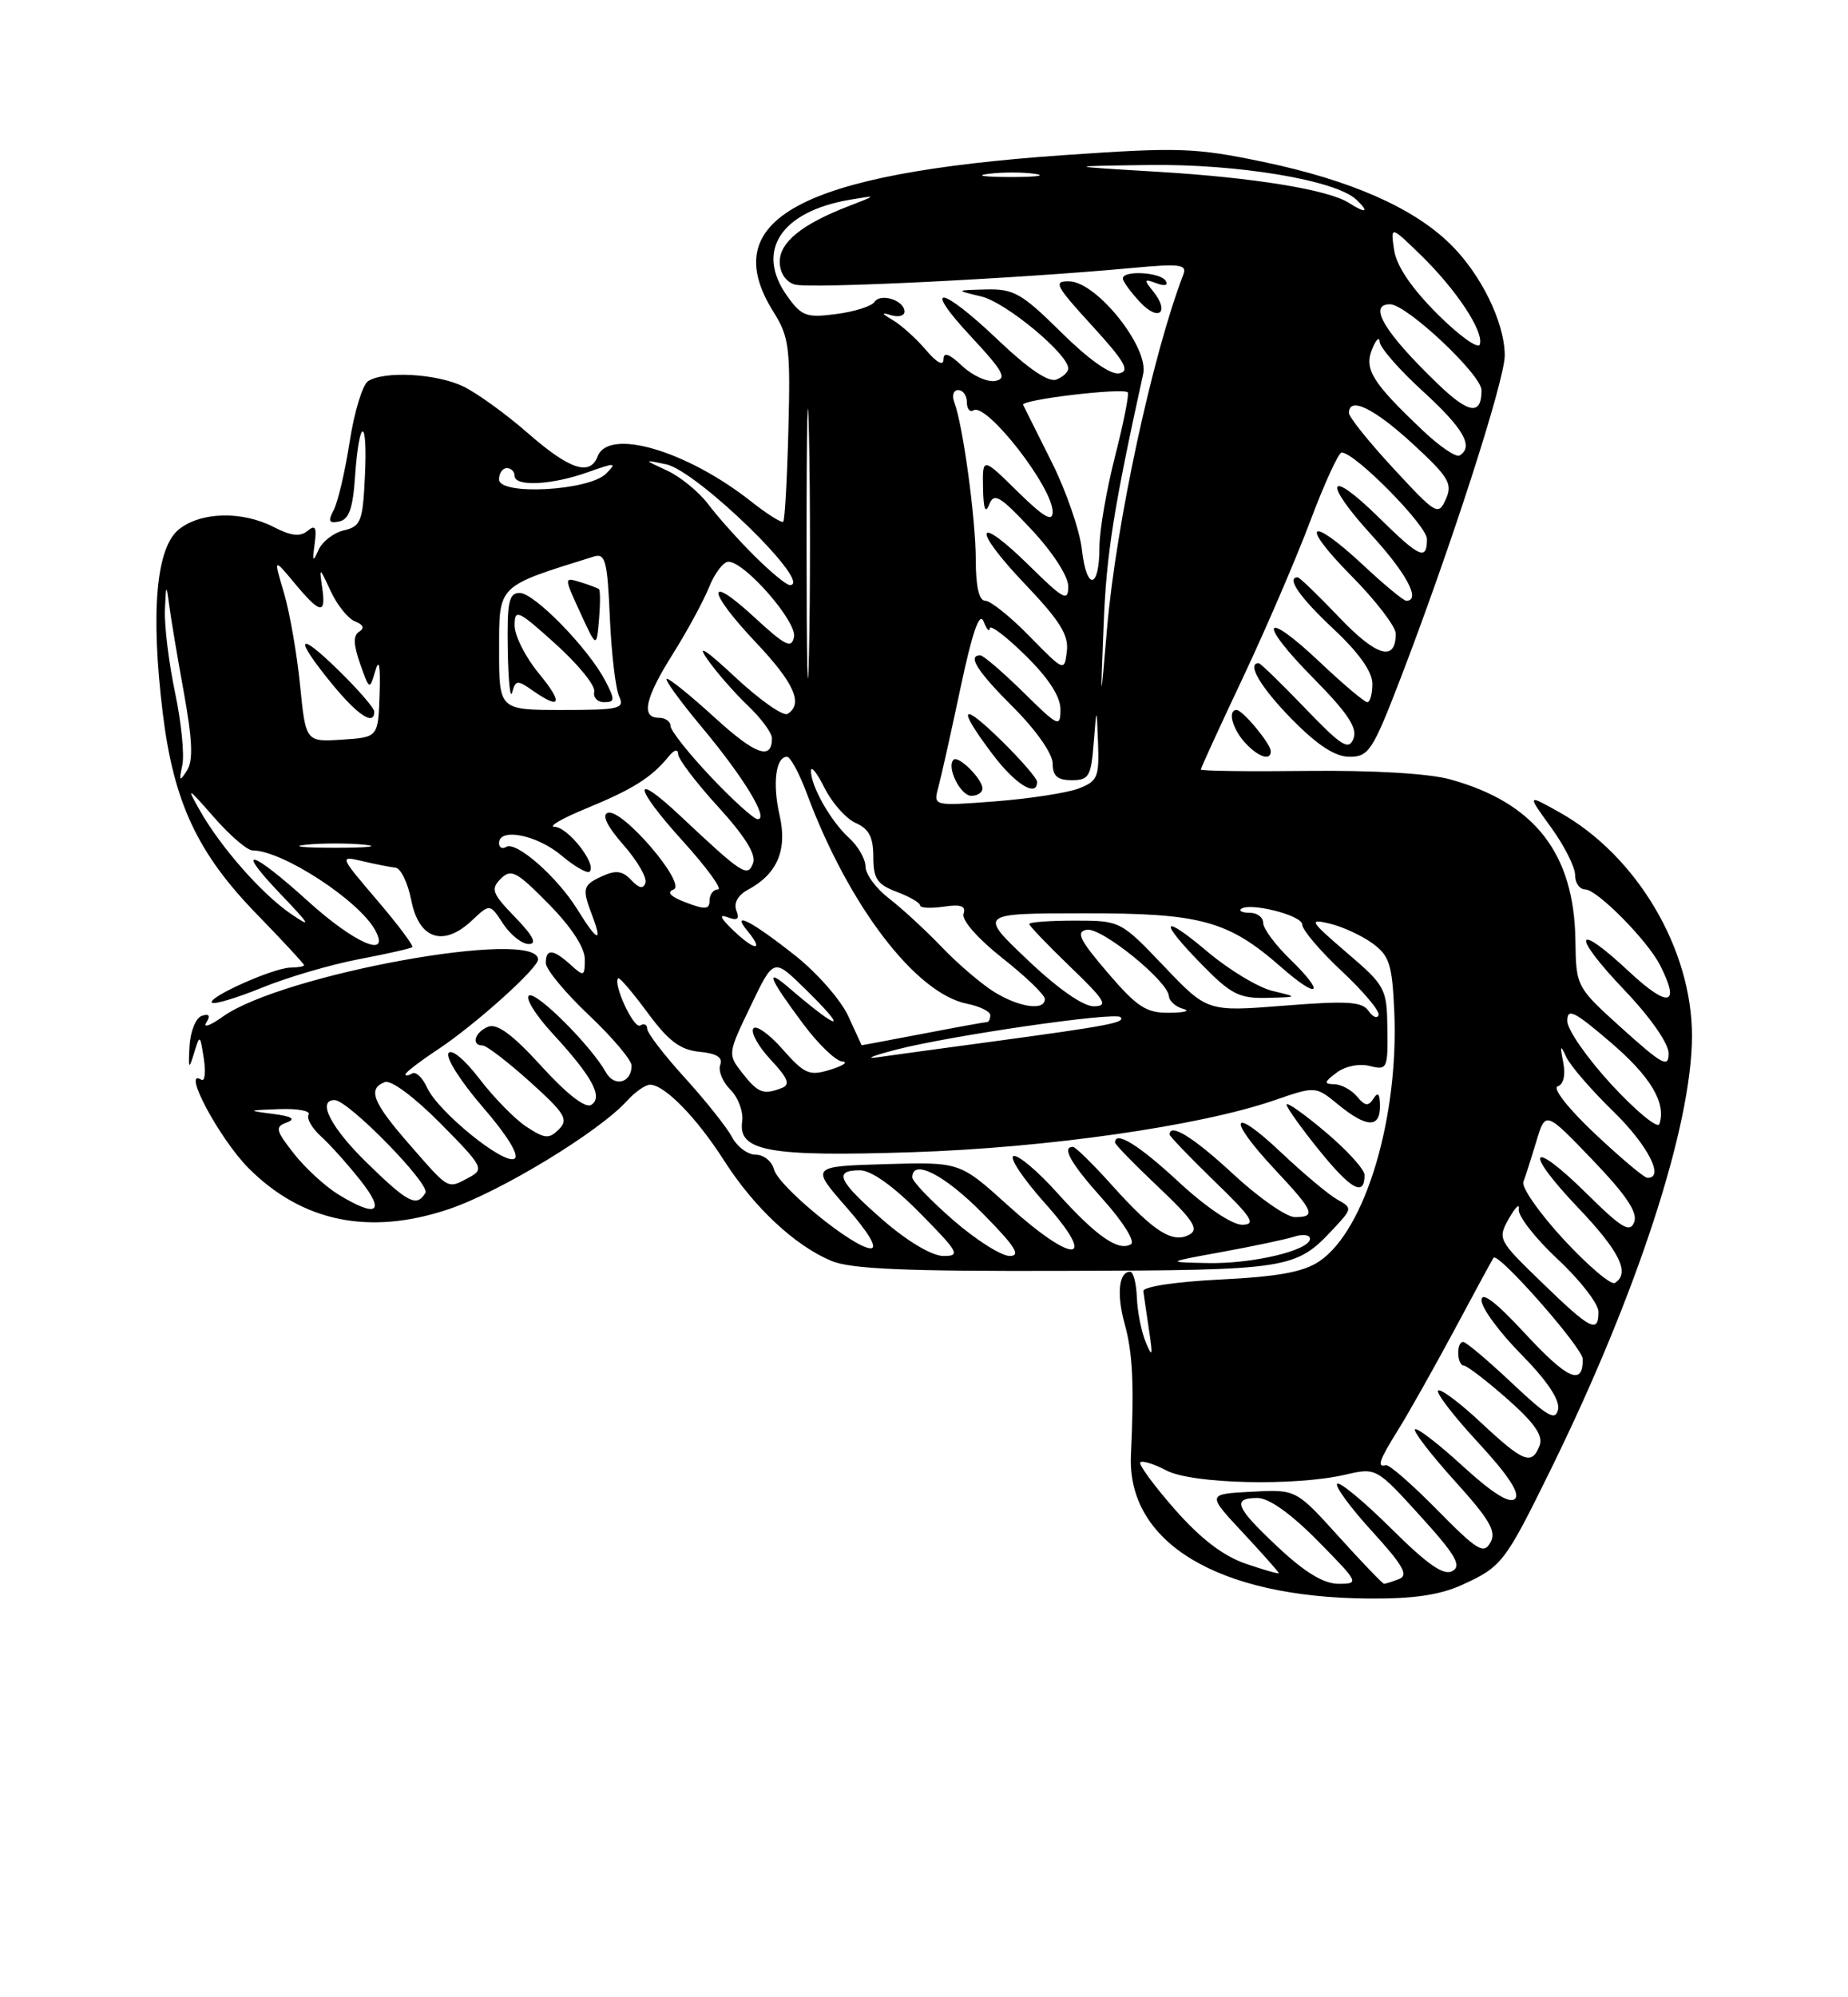 <?xml version="1.0" encoding="UTF-8" standalone="no"?>
<!DOCTYPE svg PUBLIC "-//W3C//DTD SVG 1.1//EN" "http://www.w3.org/Graphics/SVG/1.1/DTD/svg11.dtd" >
<svg xmlns="http://www.w3.org/2000/svg" xmlns:xlink="http://www.w3.org/1999/xlink" version="1.1" viewBox="0 0 237 256">
 <g >
 <path fill="currentColor"
d=" M 187.50 203.14 C 192.61 200.81 193.00 200.31 198.88 188.35 C 209.97 165.79 216.98 144.29 216.99 132.79 C 217.01 121.65 209.92 109.68 200.04 104.14 C 195.82 101.77 195.82 101.77 198.91 106.04 C 200.61 108.38 202.00 111.13 202.00 112.15 C 202.00 113.17 202.58 114.00 203.30 114.00 C 204.81 114.00 211.26 120.51 212.88 123.68 C 215.56 128.92 213.99 129.26 208.93 124.54 C 201.89 117.95 201.46 119.70 208.34 126.92 C 211.67 130.41 214.00 133.75 214.00 135.03 C 214.00 136.91 213.19 136.47 208.06 131.85 C 202.13 126.50 202.13 126.50 202.04 120.50 C 201.88 109.39 196.83 102.90 186.00 99.90 C 183.25 99.14 176.16 98.72 167.75 98.81 C 160.19 98.90 154.00 98.82 154.00 98.63 C 154.00 98.45 156.42 93.16 159.38 86.90 C 162.34 80.63 166.24 71.56 168.05 66.75 C 169.86 61.94 171.67 58.00 172.06 58.00 C 173.77 58.00 183.00 67.36 183.00 69.09 C 183.00 71.91 182.07 71.49 176.81 66.31 C 170.27 59.87 169.54 61.62 175.87 68.55 C 180.41 73.52 182.26 77.00 180.35 77.00 C 180.00 77.00 177.54 74.97 174.90 72.50 C 167.88 65.94 166.56 66.99 173.28 73.78 C 176.43 76.96 179.00 80.31 179.00 81.22 C 179.00 84.86 176.55 84.16 171.77 79.15 C 169.07 76.32 166.67 74.00 166.43 74.00 C 164.91 74.00 166.68 76.56 171.00 80.60 C 174.27 83.66 176.00 86.09 176.00 87.64 C 176.00 88.94 175.71 90.00 175.35 90.00 C 174.99 90.00 172.26 87.70 169.29 84.89 C 161.91 77.91 161.20 79.62 168.45 86.94 C 172.84 91.39 174.10 93.29 173.58 94.66 C 172.98 96.23 172.07 95.66 167.35 90.75 C 164.32 87.59 161.64 85.00 161.42 85.00 C 159.83 85.00 161.71 88.15 165.71 92.22 C 168.99 95.54 171.23 97.00 173.08 97.00 C 175.52 97.00 176.05 96.19 179.50 87.25 C 185.97 70.47 193.00 48.71 192.98 45.54 C 192.95 41.27 189.90 35.08 185.93 31.22 C 181.17 26.59 173.18 23.09 162.06 20.76 C 153.27 18.93 151.21 18.86 136.50 19.88 C 102.65 22.23 91.74 28.12 99.21 40.00 C 101.20 43.17 101.38 44.59 101.11 55.00 C 100.95 61.33 100.65 66.67 100.45 66.87 C 100.26 67.07 98.38 65.90 96.30 64.25 C 88.03 57.74 78.05 54.82 76.64 58.50 C 75.66 61.06 73.03 60.18 67.69 55.51 C 64.86 53.04 61.12 50.34 59.37 49.51 C 55.95 47.88 49.30 47.52 47.21 48.85 C 46.50 49.30 45.44 52.78 44.85 56.58 C 44.26 60.39 43.34 64.33 42.81 65.34 C 42.03 66.81 42.17 67.11 43.50 66.84 C 44.75 66.59 45.26 65.15 45.53 61.13 C 46.06 53.44 47.17 53.31 46.80 60.99 C 46.53 66.84 46.28 67.47 44.09 67.98 C 42.77 68.29 41.30 69.44 40.83 70.52 C 40.13 72.13 40.04 71.99 40.35 69.74 C 40.64 67.58 40.45 67.21 39.43 68.05 C 38.50 68.83 37.31 68.69 35.12 67.56 C 31.05 65.46 25.73 65.59 22.92 67.87 C 20.02 70.22 19.30 78.50 20.87 91.39 C 22.27 102.83 25.32 109.35 32.93 117.17 C 36.27 120.60 39.00 123.55 39.00 123.71 C 39.00 123.87 38.21 124.01 37.25 124.02 C 35.07 124.05 26.53 127.86 27.18 128.52 C 27.45 128.78 30.33 127.92 33.58 126.60 C 36.84 125.27 42.42 123.63 46.00 122.95 C 49.58 122.27 52.67 121.57 52.87 121.40 C 53.07 121.23 51.05 118.53 48.37 115.39 C 43.50 109.68 43.50 109.68 46.50 110.38 C 48.15 110.77 50.05 111.14 50.72 111.21 C 51.40 111.28 52.31 113.17 52.75 115.42 C 53.73 120.38 56.86 121.42 60.51 117.99 C 62.83 115.81 62.83 115.81 64.53 118.41 C 65.47 119.83 66.94 121.00 67.81 121.00 C 68.91 121.00 68.38 119.96 66.06 117.56 C 63.11 114.52 62.90 113.96 64.22 112.63 C 65.55 111.31 66.24 111.68 70.36 115.86 C 73.25 118.79 75.00 121.46 75.00 122.94 C 75.00 125.17 74.89 125.21 73.17 123.65 C 70.92 121.62 70.00 121.56 70.00 123.44 C 70.00 124.24 72.48 127.23 75.50 130.09 C 78.53 132.95 81.00 135.87 81.00 136.59 C 81.00 138.80 78.79 139.38 77.71 137.45 C 75.80 134.03 68.77 127.02 67.84 127.60 C 67.33 127.92 68.68 130.10 70.84 132.44 C 75.97 138.01 77.40 140.64 75.81 141.62 C 75.07 142.08 72.66 140.21 69.44 136.66 C 65.81 132.67 63.77 131.15 62.63 131.59 C 60.91 132.25 60.37 134.00 61.89 134.00 C 62.38 134.00 65.11 136.09 67.96 138.65 C 72.47 142.71 72.94 143.48 71.68 144.75 C 70.41 146.01 69.89 145.97 67.53 144.43 C 66.05 143.46 63.33 140.69 61.50 138.29 C 59.58 135.78 57.88 134.38 57.51 134.99 C 57.14 135.58 59.15 138.71 61.96 141.95 C 65.05 145.53 66.64 148.10 65.99 148.51 C 64.62 149.35 56.18 142.49 54.77 139.40 C 54.19 138.11 53.32 137.30 52.85 137.59 C 52.38 137.88 52.00 137.93 52.00 137.69 C 52.00 137.46 53.86 136.03 56.13 134.53 C 60.90 131.38 69.00 124.11 69.00 122.98 C 69.00 118.93 36.22 124.86 28.58 130.30 C 26.96 131.45 26.01 131.80 26.46 131.07 C 27.02 130.17 26.83 129.89 25.89 130.20 C 25.12 130.45 24.41 132.18 24.31 134.08 C 24.14 137.04 24.22 137.17 24.88 135.00 C 25.63 132.55 25.66 132.57 26.14 135.70 C 26.41 137.46 26.27 138.67 25.82 138.39 C 23.23 136.79 28.16 146.00 31.89 149.74 C 38.76 156.61 47.35 158.38 57.47 155.01 C 64.08 152.81 76.79 145.10 80.43 141.08 C 81.46 139.94 82.80 139.01 83.40 139.03 C 85.28 139.09 89.36 143.28 92.84 148.72 C 96.68 154.74 101.94 159.66 106.62 161.61 C 109.11 162.66 116.17 162.96 136.67 162.89 C 165.36 162.81 166.18 162.68 170.99 157.52 C 173.44 154.90 173.45 154.83 171.49 153.74 C 170.40 153.13 167.14 150.40 164.25 147.67 C 157.83 141.61 157.28 143.25 163.50 149.90 C 168.54 155.28 168.84 156.00 166.06 156.00 C 164.99 156.00 161.44 153.53 158.17 150.50 C 153.07 145.77 150.00 143.87 150.00 145.42 C 150.00 145.64 152.59 148.33 155.75 151.40 C 160.57 156.06 161.15 156.96 159.31 156.98 C 158.02 156.99 154.67 154.74 151.17 151.50 C 146.04 146.74 143.00 144.87 143.00 146.44 C 143.00 146.69 145.49 149.25 148.54 152.13 C 153.01 156.35 153.79 157.54 152.56 158.23 C 150.42 159.43 147.99 157.90 142.71 152.03 C 140.23 149.26 137.93 147.00 137.60 147.00 C 136.10 147.00 137.35 149.17 141.53 153.82 C 144.04 156.62 145.60 159.13 145.05 159.47 C 143.46 160.45 140.61 158.47 135.63 152.94 C 133.10 150.12 130.56 147.98 129.98 148.17 C 129.40 148.37 131.23 151.11 134.05 154.26 C 140.95 162.00 137.71 162.14 129.22 154.46 C 123.10 148.93 123.10 148.93 113.53 149.21 C 103.96 149.50 103.96 149.50 108.56 154.75 C 111.41 158.00 112.59 160.00 111.67 160.00 C 109.52 160.00 99.84 152.10 99.26 149.88 C 98.99 148.84 97.94 148.00 96.92 148.00 C 95.90 148.00 94.54 146.99 93.88 145.75 C 93.23 144.51 90.51 141.10 87.85 138.17 C 85.18 135.24 83.00 132.40 83.00 131.86 C 83.00 131.32 82.59 131.13 82.10 131.44 C 81.29 131.94 78.57 126.09 79.28 125.38 C 79.44 125.22 81.14 127.21 83.05 129.80 C 85.73 133.44 87.24 134.57 89.71 134.81 C 91.91 135.02 92.73 135.54 92.37 136.48 C 92.08 137.23 92.67 138.67 93.67 139.67 C 94.68 140.68 95.36 142.51 95.18 143.75 C 94.64 147.56 98.60 148.28 117.00 147.68 C 134.29 147.12 153.87 144.31 163.39 141.04 C 168.72 139.20 168.72 139.20 171.61 141.57 C 175.27 144.56 177.00 144.62 176.98 141.75 C 176.97 140.19 176.72 139.90 176.15 140.80 C 175.49 141.83 175.06 141.78 174.04 140.55 C 173.33 139.70 172.02 138.99 171.13 138.97 C 169.75 138.94 169.79 138.71 171.41 137.49 C 172.51 136.65 174.31 136.29 175.66 136.63 C 177.90 137.19 178.00 136.99 177.93 131.86 C 177.86 126.68 177.68 126.35 172.70 122.09 C 167.97 118.03 167.80 117.73 170.53 118.38 C 172.16 118.77 174.62 119.90 176.00 120.90 C 178.18 122.48 178.54 123.58 178.81 129.60 C 179.41 143.25 175.10 157.67 169.22 161.65 C 167.19 163.03 163.96 163.63 156.50 164.00 C 150.70 164.29 146.55 164.92 146.63 165.50 C 146.70 166.05 147.03 168.30 147.36 170.50 C 147.86 173.81 147.79 174.08 146.95 172.06 C 146.38 170.72 145.87 168.13 145.80 166.31 C 145.73 164.49 145.35 163.00 144.94 163.00 C 143.49 163.00 143.18 165.84 144.22 169.63 C 145.27 173.41 145.46 177.40 145.04 186.50 C 144.52 197.71 156.16 204.74 175.50 204.89 C 181.21 204.94 184.64 204.44 187.50 203.14 Z  M 175.00 150.60 C 175.00 149.89 172.75 147.42 170.00 145.10 C 167.25 142.78 165.00 141.19 165.00 141.58 C 165.00 141.96 166.91 144.63 169.25 147.52 C 173.30 152.51 175.00 153.42 175.00 150.60 Z  M 162.97 96.25 C 162.92 95.28 159.36 91.00 158.59 91.00 C 157.42 91.00 158.03 93.38 159.65 95.17 C 161.35 97.04 163.03 97.59 162.97 96.25 Z  M 163.96 198.36 C 158.44 193.20 157.93 192.00 161.28 192.00 C 162.73 192.00 165.57 194.02 169.00 197.50 C 174.29 202.86 174.36 203.00 171.67 203.00 C 169.77 203.00 167.38 201.56 163.96 198.36 Z  M 171.69 196.95 C 166.21 190.89 166.21 190.89 160.50 191.20 C 154.78 191.50 154.78 191.50 159.39 196.44 C 161.93 199.16 164.00 201.50 164.00 201.63 C 164.00 201.77 162.09 201.22 159.75 200.42 C 156.86 199.43 153.94 197.19 150.64 193.43 C 147.96 190.38 145.99 187.68 146.24 187.43 C 146.49 187.17 148.01 187.64 149.60 188.48 C 152.91 190.20 166.07 190.51 172.50 189.02 C 176.50 188.10 176.50 188.10 182.14 194.30 C 186.67 199.29 187.48 200.67 186.28 201.36 C 185.17 202.00 183.12 200.58 178.42 195.92 C 174.92 192.45 171.80 189.87 171.49 190.18 C 171.17 190.49 173.19 193.23 175.96 196.27 C 179.95 200.64 180.67 201.91 179.42 202.39 C 178.55 202.73 177.69 203.00 177.50 203.00 C 177.32 203.00 174.70 200.28 171.69 196.95 Z  M 184.33 193.54 C 181.12 190.28 178.16 187.70 177.75 187.80 C 176.54 188.12 176.86 187.18 179.33 183.23 C 180.61 181.18 183.84 175.45 186.50 170.50 C 189.15 165.55 191.42 161.37 191.54 161.21 C 192.11 160.42 202.96 172.73 202.98 174.19 C 203.02 177.69 201.04 176.81 195.60 170.94 C 191.84 166.88 190.00 165.47 190.00 166.66 C 190.00 167.64 192.29 170.76 195.10 173.60 C 198.40 176.95 200.06 179.42 199.82 180.63 C 199.51 182.18 198.51 181.61 193.88 177.25 C 190.81 174.36 188.01 172.00 187.65 172.00 C 186.74 172.00 186.83 174.99 187.75 175.04 C 188.16 175.06 190.66 176.98 193.31 179.31 C 196.80 182.39 197.93 184.02 197.45 185.27 C 196.46 187.86 195.39 187.44 189.94 182.35 C 187.21 179.79 184.73 177.94 184.43 178.23 C 184.14 178.53 186.46 181.54 189.60 184.93 C 193.44 189.08 194.97 191.43 194.30 192.10 C 193.62 192.78 191.43 191.42 187.61 187.93 C 184.49 185.07 181.72 182.94 181.47 183.20 C 181.21 183.45 183.51 186.43 186.56 189.81 C 191.05 194.77 191.94 196.29 191.14 197.71 C 190.28 199.25 189.45 198.74 184.33 193.54 Z  M 197.76 164.40 C 192.11 158.94 192.04 158.80 193.52 156.17 C 194.35 154.70 194.92 154.18 194.78 155.00 C 194.64 155.82 196.88 158.70 199.76 161.39 C 202.64 164.07 205.00 167.11 205.00 168.14 C 205.00 170.96 204.00 170.45 197.76 164.40 Z  M 200.54 158.87 C 197.43 155.51 195.10 152.18 195.37 151.48 C 195.64 150.78 196.38 148.45 197.03 146.30 C 198.20 142.38 198.20 142.38 204.22 148.65 C 208.55 153.16 210.06 155.41 209.58 156.64 C 209.04 158.06 207.99 157.44 203.49 152.99 C 196.21 145.80 195.27 147.33 202.38 154.79 C 207.72 160.39 209.10 163.20 207.10 164.44 C 206.61 164.74 203.66 162.24 200.54 158.87 Z  M 156.75 160.46 C 160.74 159.73 164.91 158.85 166.00 158.50 C 167.10 158.15 168.00 158.27 168.00 158.77 C 168.00 160.26 160.66 162.01 154.88 161.89 C 149.50 161.78 149.50 161.78 156.75 160.46 Z  M 113.25 156.39 C 107.48 151.36 106.84 150.00 110.28 150.00 C 111.73 150.00 114.57 152.02 118.00 155.50 C 122.97 160.53 123.22 161.00 120.97 160.98 C 119.50 160.96 116.38 159.11 113.25 156.39 Z  M 122.25 156.39 C 119.36 153.87 117.00 151.41 117.00 150.91 C 117.00 148.46 121.12 150.56 126.00 155.50 C 130.21 159.76 130.99 160.99 129.47 160.98 C 128.38 160.96 125.14 158.90 122.25 156.39 Z  M 43.41 153.11 C 41.71 152.07 39.14 149.71 37.69 147.86 C 35.34 144.86 35.24 144.44 36.78 143.87 C 37.98 143.42 37.44 143.09 35.00 142.77 C 31.65 142.34 31.69 142.31 35.81 142.16 C 38.18 142.07 39.88 142.39 39.58 142.87 C 39.29 143.34 39.99 144.58 41.13 145.62 C 42.28 146.65 44.56 149.19 46.19 151.25 C 49.49 155.40 48.38 156.14 43.41 153.11 Z  M 47.07 149.06 C 42.45 144.56 40.61 141.00 42.91 141.00 C 44.66 141.00 55.24 151.81 54.56 152.90 C 53.42 154.75 52.33 154.19 47.07 149.06 Z  M 52.58 146.77 C 47.78 141.29 47.10 139.56 49.36 138.69 C 50.15 138.39 53.16 140.63 56.48 143.98 C 61.93 149.49 62.13 149.86 60.19 150.90 C 57.35 152.42 57.67 152.59 52.58 146.77 Z  M 204.52 145.29 C 201.13 142.10 199.07 139.48 199.77 139.24 C 200.52 138.99 200.79 137.80 200.48 136.17 C 200.04 133.94 200.11 133.83 200.88 135.50 C 201.39 136.60 204.10 139.73 206.91 142.46 C 211.35 146.79 213.54 151.07 211.25 150.96 C 210.84 150.94 207.81 148.39 204.52 145.29 Z  M 206.71 139.06 C 203.57 135.66 201.00 131.98 201.00 130.87 C 201.00 129.16 201.87 129.59 206.51 133.56 C 211.68 137.97 213.71 141.36 212.81 144.07 C 212.60 144.71 209.85 142.45 206.71 139.06 Z  M 95.22 137.56 C 93.31 135.12 93.31 135.09 96.26 128.96 C 99.21 122.80 99.21 122.80 103.10 126.60 C 108.99 132.35 107.84 132.32 101.11 126.55 C 98.04 123.91 98.63 125.38 103.00 131.23 C 104.92 133.81 107.17 135.98 108.00 136.05 C 108.83 136.12 108.15 136.59 106.50 137.10 C 103.79 137.94 103.20 137.69 100.34 134.46 C 98.61 132.49 96.92 131.32 96.60 131.84 C 96.27 132.37 97.29 134.17 98.86 135.85 C 101.06 138.20 101.38 139.02 100.27 139.45 C 97.90 140.36 97.23 140.11 95.22 137.56 Z  M 114.95 134.53 C 121.98 132.72 143.01 129.67 143.70 130.37 C 144.39 131.06 142.11 131.49 127.50 133.47 C 120.90 134.36 114.15 135.28 112.50 135.52 C 110.85 135.75 111.95 135.31 114.95 134.53 Z  M 108.78 130.22 C 107.84 128.18 104.79 124.70 102.01 122.50 C 96.38 118.04 93.65 116.64 95.89 119.36 C 98.04 121.96 96.79 121.89 94.04 119.25 C 92.39 117.68 92.15 117.12 93.30 117.56 C 94.57 118.05 94.87 117.82 94.43 116.69 C 94.07 115.74 94.64 114.73 95.92 114.04 C 99.69 112.03 101.00 108.93 99.98 104.50 C 99.05 100.44 99.48 97.00 100.93 97.00 C 101.37 97.00 102.52 99.14 103.49 101.75 C 108.81 116.04 117.42 127.33 124.01 128.65 C 125.65 128.98 127.00 129.64 127.00 130.12 C 127.00 130.61 126.81 131.00 126.59 131.00 C 126.36 131.00 122.65 131.67 118.34 132.50 C 114.03 133.32 110.50 133.99 110.50 133.97 C 110.50 133.96 109.73 132.27 108.78 130.22 Z  M 175.50 129.56 C 174.68 128.37 172.76 128.26 164.67 128.90 C 154.84 129.68 154.84 129.68 149.27 123.84 C 143.72 118.02 143.67 118.00 137.85 118.00 C 134.63 118.00 132.00 118.19 132.00 118.43 C 132.00 118.67 134.36 121.13 137.25 123.91 C 141.75 128.24 142.18 128.96 140.28 128.98 C 138.91 128.99 135.63 126.70 131.78 123.03 C 125.50 117.07 125.50 117.07 139.00 117.06 C 154.04 117.04 157.50 117.99 164.35 124.00 C 169.15 128.21 170.05 127.41 165.49 122.99 C 163.57 121.13 162.00 119.02 162.00 118.30 C 162.00 117.59 161.25 117.00 160.33 117.00 C 159.42 117.00 158.88 116.79 159.14 116.53 C 160.09 115.58 167.00 117.30 167.00 118.49 C 167.00 119.17 169.27 121.85 172.05 124.45 C 174.83 127.05 176.97 129.59 176.80 130.10 C 176.63 130.60 176.05 130.36 175.50 129.56 Z  M 163.20 127.01 C 161.39 126.58 157.68 124.35 154.95 122.06 C 148.90 116.95 148.48 117.88 154.21 123.71 C 157.85 127.43 158.96 127.99 162.46 127.90 C 166.50 127.80 166.50 127.80 163.20 127.01 Z  M 142.06 124.68 C 138.46 120.48 137.95 119.44 139.36 119.17 C 141.21 118.81 149.75 125.70 149.91 127.68 C 149.96 128.32 150.79 129.06 151.75 129.31 C 152.71 129.56 151.93 129.79 150.00 129.81 C 147.00 129.85 145.87 129.11 142.06 124.68 Z  M 127.50 127.14 C 125.85 126.11 122.82 123.53 120.78 121.39 C 118.73 119.25 115.69 116.45 114.03 115.17 C 112.36 113.89 111.00 112.05 111.00 111.08 C 111.00 110.11 110.05 108.45 108.90 107.41 C 106.56 105.29 104.00 100.79 104.00 98.80 C 104.00 98.08 104.79 99.08 105.75 101.00 C 106.71 102.92 108.51 104.94 109.75 105.49 C 111.44 106.23 112.00 107.31 112.00 109.82 C 112.00 112.63 112.49 113.36 115.00 114.31 C 116.65 114.93 118.00 115.71 118.00 116.05 C 118.00 116.38 119.36 116.45 121.01 116.21 C 123.24 115.88 123.91 116.12 123.57 117.13 C 123.30 117.92 125.40 120.31 128.55 122.80 C 131.55 125.16 134.00 127.52 134.00 128.05 C 134.00 129.59 130.73 129.13 127.50 127.14 Z  M 39.50 115.51 C 32.14 108.84 29.96 108.31 36.04 114.66 C 39.83 118.62 40.02 118.99 37.30 117.13 C 33.55 114.56 28.29 108.58 25.61 103.84 C 23.87 100.77 24.02 100.85 27.44 104.75 C 29.48 107.09 31.71 109.00 32.39 109.00 C 36.21 109.00 46.06 115.42 48.13 119.25 C 50.11 122.93 45.46 120.91 39.50 115.51 Z  M 74.03 116.54 C 71.46 112.39 66.19 107.77 64.92 108.55 C 64.41 108.86 64.00 108.64 64.00 108.06 C 64.00 106.05 68.85 107.01 71.97 109.62 C 73.68 111.07 75.33 112.01 75.62 111.71 C 76.57 110.77 72.83 106.00 71.13 105.98 C 70.24 105.96 72.10 104.88 75.28 103.58 C 81.18 101.15 83.57 99.64 85.72 97.00 C 86.47 96.07 86.95 95.95 86.97 96.67 C 86.99 97.31 89.30 100.35 92.11 103.42 C 95.54 107.19 97.01 109.54 96.58 110.64 C 95.87 112.49 95.24 112.08 87.27 104.60 C 80.99 98.69 81.19 100.76 87.59 107.83 C 90.66 111.22 92.68 114.00 92.08 114.00 C 91.49 114.00 91.00 114.64 91.00 115.41 C 91.00 116.57 90.45 116.62 87.98 115.68 C 86.01 114.94 85.45 114.36 86.37 114.02 C 88.17 113.36 79.79 103.57 77.95 104.18 C 77.15 104.45 77.85 105.90 79.94 108.28 C 81.72 110.31 83.00 112.50 82.78 113.15 C 82.51 113.98 81.96 113.87 80.95 112.80 C 79.85 111.62 78.99 111.50 77.26 112.29 C 74.71 113.45 74.61 113.85 75.98 117.43 C 77.33 120.99 76.56 120.64 74.03 116.54 Z  M 39.25 108.27 C 41.31 108.06 44.69 108.06 46.75 108.27 C 48.81 108.49 47.12 108.66 43.00 108.66 C 38.88 108.66 37.19 108.49 39.25 108.27 Z  M 91.15 99.56 C 88.32 96.57 86.00 93.64 86.00 93.06 C 86.00 92.48 85.33 92.00 84.50 92.00 C 82.16 92.00 82.71 89.50 86.32 83.77 C 88.14 80.87 90.22 77.04 90.94 75.25 C 91.66 73.46 92.77 72.00 93.42 72.00 C 95.51 72.00 102.21 79.67 101.83 81.63 C 101.53 83.19 100.73 82.79 96.74 79.11 C 90.47 73.33 90.65 75.70 97.00 82.41 C 101.86 87.55 103.05 90.24 101.00 91.50 C 100.45 91.84 97.44 89.73 94.31 86.81 C 90.50 83.25 89.31 82.49 90.72 84.50 C 91.87 86.15 94.21 88.82 95.91 90.44 C 97.61 92.05 99.00 93.94 99.00 94.63 C 99.00 97.50 96.87 96.73 91.70 92.01 C 88.68 89.25 85.91 87.00 85.52 87.00 C 85.14 87.00 87.14 89.77 89.96 93.15 C 95.38 99.63 98.65 105.00 97.17 105.00 C 96.69 105.00 93.97 102.55 91.15 99.56 Z  M 120.34 100.91 C 120.70 99.58 121.98 93.83 123.19 88.13 C 124.69 81.06 125.62 78.36 126.13 79.63 C 126.53 80.66 126.89 81.07 126.93 80.54 C 126.97 80.01 129.03 81.57 131.50 84.00 C 134.46 86.90 136.00 89.27 136.00 90.92 C 136.00 93.29 135.73 93.16 131.22 88.71 C 128.58 86.12 126.11 84.00 125.72 84.00 C 124.02 84.00 125.32 86.04 130.00 90.71 C 132.89 93.60 135.00 96.62 135.00 97.86 C 135.00 99.46 135.61 100.00 137.45 100.00 C 139.64 100.00 139.93 99.52 140.26 95.25 C 140.64 90.50 140.64 90.50 140.82 95.27 C 140.98 99.61 140.75 100.14 138.32 101.07 C 136.84 101.63 132.04 102.37 127.66 102.71 C 119.68 103.32 119.68 103.32 120.34 100.91 Z  M 126.00 101.07 C 126.00 99.85 122.90 96.77 122.29 97.38 C 121.35 98.31 123.17 102.00 124.57 102.00 C 125.36 102.00 126.00 101.58 126.00 101.07 Z  M 133.00 100.21 C 133.00 99.77 130.97 97.43 128.50 95.00 C 123.22 89.81 122.66 90.53 127.25 96.62 C 130.18 100.52 133.00 102.27 133.00 100.21 Z  M 23.38 98.08 C 23.67 96.75 23.25 92.56 22.45 88.77 C 21.65 84.97 21.07 80.21 21.15 78.18 C 21.28 74.87 21.34 74.80 21.69 77.50 C 21.90 79.15 22.75 84.22 23.58 88.77 C 24.69 94.92 24.79 97.49 23.97 98.77 C 23.02 100.25 22.94 100.15 23.38 98.08 Z  M 103.44 69.50 C 103.44 54.10 103.58 47.94 103.75 55.81 C 103.92 63.68 103.92 76.28 103.75 83.81 C 103.58 91.34 103.44 84.90 103.44 69.50 Z  M 38.48 87.80 C 38.08 83.79 37.15 78.47 36.42 76.00 C 35.08 71.50 35.08 71.50 37.79 74.76 C 41.09 78.73 41.85 78.84 41.31 75.25 C 40.93 72.64 40.98 72.66 42.41 75.77 C 43.24 77.56 44.65 79.31 45.54 79.65 C 46.60 80.06 46.78 80.52 46.07 80.96 C 45.28 81.44 45.32 82.60 46.18 85.07 C 47.38 88.46 47.40 88.47 48.13 86.00 C 48.62 84.31 48.80 85.29 48.68 89.00 C 48.50 94.50 48.50 94.50 43.86 94.80 C 39.21 95.10 39.21 95.10 38.48 87.80 Z  M 48.00 91.21 C 48.00 90.77 45.98 88.43 43.50 86.00 C 38.11 80.71 37.61 81.59 42.57 87.65 C 45.89 91.70 48.00 93.08 48.00 91.21 Z  M 64.01 83.25 C 64.02 74.89 63.68 75.22 76.17 71.33 C 77.63 70.87 77.90 71.90 78.21 79.15 C 78.41 83.74 78.95 88.29 79.40 89.25 C 80.14 90.84 79.47 91.00 72.11 91.00 C 64.00 91.00 64.00 91.00 64.01 83.25 Z  M 68.30 88.50 C 71.96 91.06 72.28 90.16 69.07 86.27 C 67.38 84.22 66.00 81.48 66.00 80.18 C 66.00 77.99 66.40 78.17 71.25 82.54 C 74.14 85.14 76.37 87.88 76.21 88.64 C 76.04 89.39 76.62 90.00 77.48 90.00 C 78.87 90.00 78.89 89.69 77.62 87.25 C 75.46 83.11 68.53 76.00 66.65 76.00 C 65.26 76.00 65.02 77.13 65.12 83.25 C 65.18 87.24 65.44 89.71 65.69 88.75 C 66.11 87.16 66.35 87.13 68.30 88.50 Z  M 76.82 75.52 C 76.64 75.37 75.56 74.96 74.41 74.61 C 72.32 73.97 72.32 73.97 74.41 78.51 C 76.50 83.06 76.50 83.06 76.82 79.43 C 76.99 77.43 76.99 75.68 76.82 75.52 Z  M 141.54 80.00 C 141.89 71.03 142.81 65.22 146.61 47.92 C 147.36 44.53 140.68 36.16 137.15 36.06 C 135.04 36.01 135.33 36.58 140.06 41.75 C 144.28 46.37 144.96 47.57 143.53 47.85 C 142.42 48.06 139.63 46.09 136.10 42.60 C 131.06 37.61 130.01 37.01 126.47 37.10 C 122.50 37.20 122.50 37.20 125.85 38.00 C 128.97 38.73 137.00 45.38 137.00 47.23 C 137.00 47.69 136.31 48.33 135.47 48.65 C 134.47 49.03 131.85 47.25 128.04 43.62 C 120.61 36.53 118.09 36.25 124.61 43.23 C 128.65 47.56 129.18 48.53 127.66 48.82 C 126.65 49.02 124.74 48.16 123.41 46.92 C 121.72 45.32 121.00 45.07 121.00 46.08 C 120.99 46.95 120.12 46.48 118.75 44.86 C 117.51 43.40 115.60 41.68 114.50 41.03 C 113.04 40.17 112.97 40.00 114.25 40.39 C 115.21 40.69 116.00 40.49 116.00 39.94 C 116.00 38.50 112.92 37.52 112.15 38.70 C 111.79 39.25 109.59 39.95 107.25 40.25 C 103.40 40.76 102.80 40.53 100.93 37.91 C 96.84 32.16 100.15 27.11 109.00 25.60 C 112.50 25.01 112.50 25.01 108.84 26.42 C 102.86 28.73 100.00 31.03 100.00 33.55 C 100.00 34.94 100.75 36.10 101.89 36.46 C 103.69 37.04 130.26 35.73 145.26 34.34 C 151.37 33.77 152.26 33.89 151.75 35.21 C 147.79 45.52 143.14 67.11 141.98 80.50 C 141.12 90.50 141.12 90.50 141.54 80.00 Z  M 147.84 37.28 C 146.67 35.84 146.73 35.71 148.30 36.30 C 149.38 36.71 149.86 36.58 149.49 35.99 C 148.81 34.88 144.00 34.62 144.00 35.69 C 144.00 36.06 145.00 37.44 146.23 38.75 C 148.64 41.31 150.07 40.01 147.84 37.28 Z  M 132.04 81.56 C 129.59 79.05 127.03 77.00 126.36 77.00 C 125.56 77.00 125.14 75.21 125.14 71.75 C 125.13 66.47 123.49 54.44 122.38 51.55 C 122.05 50.70 122.28 50.00 122.89 50.00 C 123.50 50.00 124.00 50.70 124.00 51.56 C 124.00 52.42 124.38 52.88 124.85 52.59 C 126.51 51.56 135.00 62.44 135.00 65.61 C 135.00 66.96 133.87 66.31 130.50 63.00 C 126.00 58.58 126.00 58.58 126.07 62.54 C 126.12 65.23 126.37 65.91 126.86 64.67 C 127.48 63.10 128.23 63.54 132.29 67.88 C 135.02 70.80 137.00 73.86 137.00 75.17 C 137.00 77.16 136.41 76.84 132.02 72.52 C 125.03 65.64 124.55 67.63 131.46 74.87 C 135.92 79.55 137.08 81.41 136.82 83.47 C 136.50 86.10 136.48 86.09 132.04 81.56 Z  M 96.74 71.24 C 94.67 69.18 92.01 66.21 90.83 64.63 C 89.64 63.06 87.28 61.12 85.58 60.33 C 82.50 58.90 82.50 58.90 85.42 59.51 C 89.43 60.35 104.47 75.02 101.29 74.99 C 100.85 74.99 98.81 73.30 96.74 71.24 Z  M 138.75 70.44 C 138.47 67.96 136.72 62.90 134.87 59.21 C 133.02 55.52 131.37 52.23 131.21 51.89 C 130.90 51.23 144.01 49.67 144.63 50.29 C 144.83 50.50 144.10 54.19 143.00 58.49 C 141.90 62.80 141.00 68.02 141.00 70.10 C 141.00 75.54 139.35 75.79 138.75 70.44 Z  M 178.71 60.05 C 175.57 56.66 173.00 53.46 173.00 52.94 C 173.00 50.77 176.19 52.31 181.15 56.86 C 185.80 61.14 186.31 61.99 185.43 63.97 C 184.46 66.14 184.20 65.98 178.71 60.05 Z  M 64.00 61.45 C 64.00 60.65 64.45 60.00 65.00 60.00 C 65.55 60.00 66.00 60.45 66.00 61.00 C 66.00 62.41 70.79 62.17 75.40 60.52 C 78.95 59.26 79.16 59.27 77.71 60.72 C 75.52 62.91 64.00 63.53 64.00 61.45 Z  M 182.44 55.15 C 175.99 49.04 174.93 47.33 175.96 44.77 C 176.46 43.52 176.90 43.10 176.94 43.82 C 176.97 44.55 179.47 47.41 182.50 50.17 C 187.71 54.93 189.03 57.25 187.19 58.38 C 186.74 58.66 184.60 57.21 182.44 55.15 Z  M 184.39 49.20 C 177.55 42.62 175.38 39.00 178.27 39.00 C 180.39 39.00 190.00 48.03 190.00 50.02 C 190.00 53.28 188.38 53.05 184.39 49.20 Z  M 184.32 40.23 C 181.00 36.90 179.09 34.08 178.79 32.04 C 178.33 28.92 178.33 28.92 182.23 32.71 C 186.78 37.14 190.33 42.51 189.78 44.15 C 189.57 44.79 187.12 43.02 184.32 40.23 Z  M 173.00 26.01 C 170.34 24.31 160.81 22.76 148.50 22.02 C 136.50 21.30 136.50 21.30 147.30 21.15 C 158.75 20.99 171.33 23.09 173.96 25.60 C 175.65 27.21 175.19 27.41 173.00 26.01 Z  M 126.77 22.28 C 128.57 22.05 131.27 22.06 132.77 22.29 C 134.27 22.51 132.80 22.70 129.50 22.69 C 126.20 22.68 124.97 22.50 126.77 22.28 Z "/>
</g>
</svg>